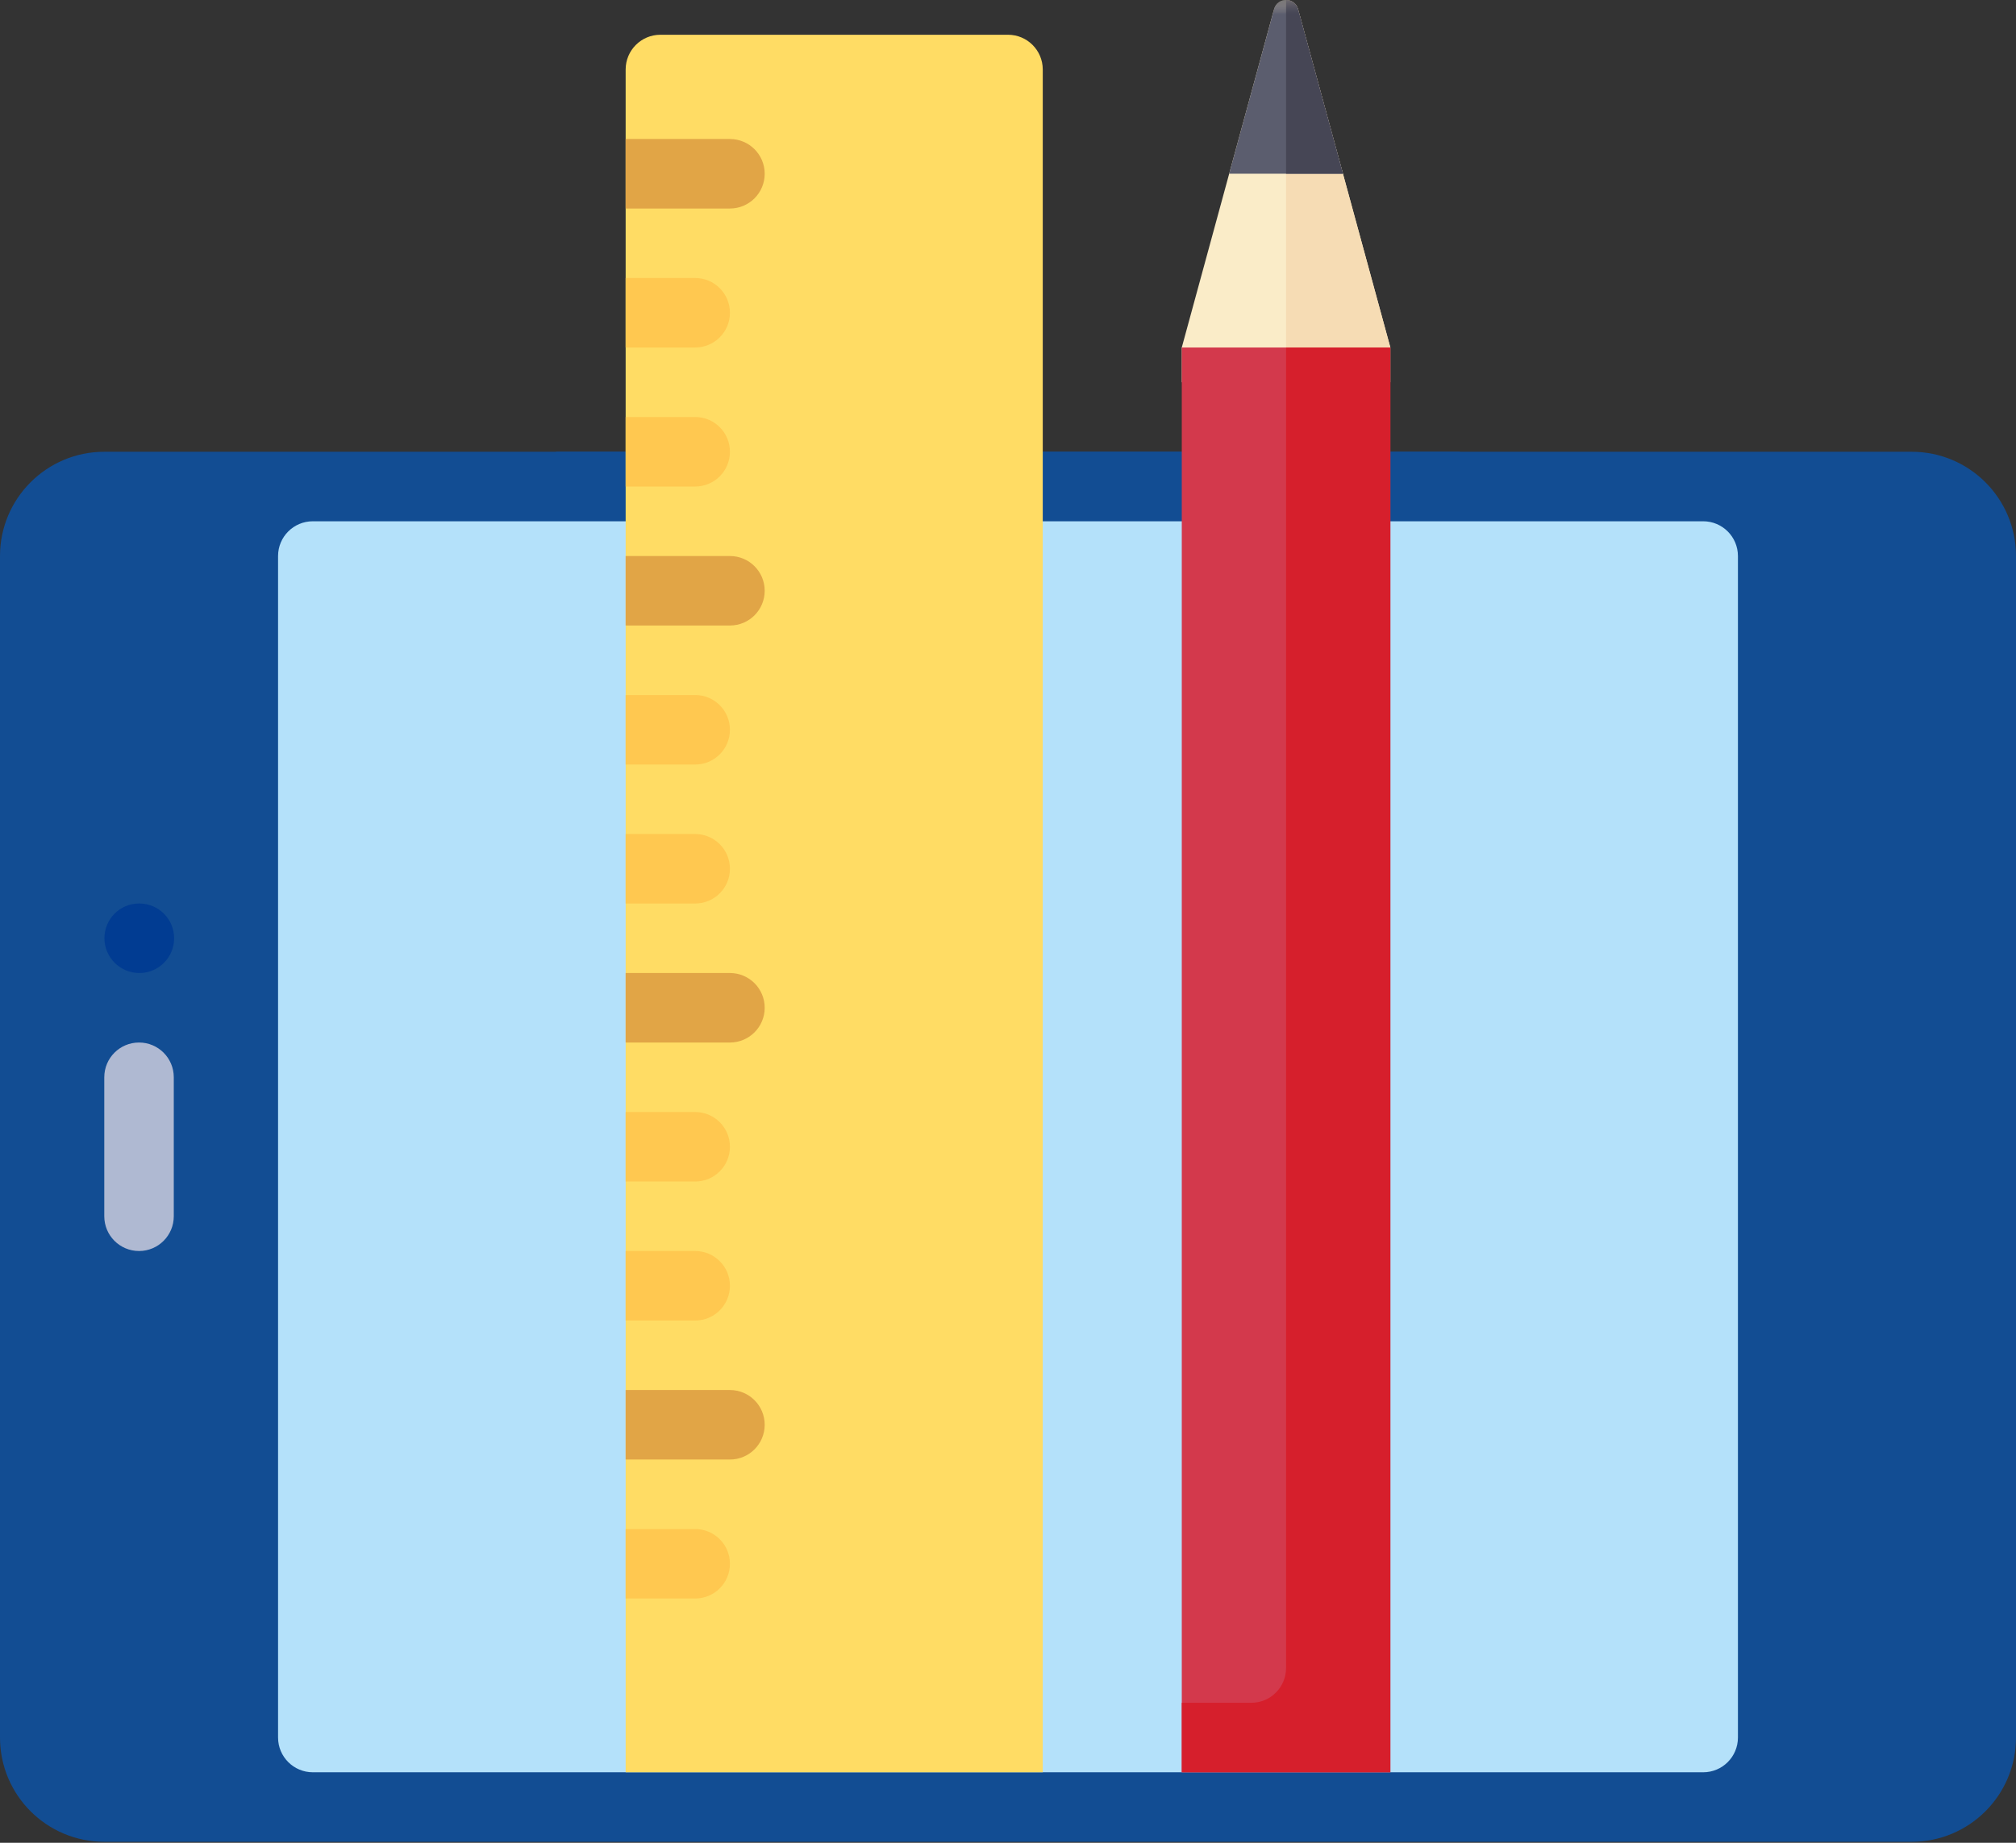 <?xml version="1.0" encoding="UTF-8" standalone="no"?>
<svg width="70px" height="64px" viewBox="0 0 70 64" version="1.1" xmlns="http://www.w3.org/2000/svg" xmlns:xlink="http://www.w3.org/1999/xlink">
    <rect x="0" y="0" width="70" height="64" fill="#333333" stroke="none"/>
    <!-- Generator: Sketch 42 (36781) - http://www.bohemiancoding.com/sketch -->
    <title>Page 1</title>
    <desc>Created with Sketch.</desc>
    <defs>
        <polygon id="path-1" points="0 63.966 70 63.966 70 0 0 0"></polygon>
    </defs>
    <g id="Page-1" stroke="none" stroke-width="1" fill="none" fill-rule="evenodd">
        <g id="tece_main_1280" transform="translate(-1074, -2088)">
            <g id="Преимущества-2" transform="translate(-9, 2055)">
                <g id="Page-1" transform="translate(1083, 33)">
                    <path d="M66.379,15.69 C68.379,15.69 70,17.311 70,19.311 L70,60.345 C70,62.345 68.379,63.966 66.379,63.966 L3.621,63.966 C1.621,63.966 0,62.345 0,60.345 L0,19.311 C0,17.311 1.621,15.69 3.621,15.69 L66.379,15.69 Z" id="Fill-1" fill="#124D93"></path>
                    <mask id="mask-2" fill="white">
                        <use xlink:href="#path-1"></use>
                    </mask>
                    <g id="Clip-4"></g>
                    <polygon id="Fill-3" fill="#124D93" mask="url(#mask-2)" points="19.31 18.104 50.69 18.104 50.69 15.69 19.31 15.69"></polygon>
                    <path d="M59.138,61.552 L10.862,61.552 C10.196,61.552 9.655,61.011 9.655,60.345 L9.655,19.311 C9.655,18.644 10.196,18.104 10.862,18.104 L59.138,18.104 C59.804,18.104 60.345,18.644 60.345,19.311 L60.345,60.345 C60.345,61.012 59.804,61.552 59.138,61.552" id="Fill-5" fill="#B4E1FA" mask="url(#mask-2)"></path>
                    <path d="M22.931,1.207 L35,1.207 C35.667,1.207 36.207,1.748 36.207,2.414 L36.207,61.552 L21.724,61.552 L21.724,2.414 C21.724,1.747 22.265,1.207 22.931,1.207" id="Fill-6" fill="#FFDC64" mask="url(#mask-2)"></path>
                    <path d="M4.828,43.448 C4.16,43.448 3.621,42.908 3.621,42.241 L3.621,37.414 C3.621,36.747 4.16,36.207 4.828,36.207 C5.495,36.207 6.034,36.747 6.034,37.414 L6.034,42.241 C6.034,42.908 5.495,43.448 4.828,43.448" id="Fill-7" fill="#AFB9D2" mask="url(#mask-2)"></path>
                    <path d="M4.839,33.793 C4.172,33.793 3.626,33.253 3.626,32.586 C3.626,31.92 4.16,31.379 4.828,31.379 L4.839,31.379 C5.506,31.379 6.046,31.92 6.046,32.586 C6.046,33.253 5.506,33.793 4.839,33.793" id="Fill-8" fill="#013C92" mask="url(#mask-2)"></path>
                    <path d="M25.345,30.173 C25.345,29.506 24.805,28.966 24.138,28.966 L21.724,28.966 L21.724,31.379 L24.138,31.379 C24.805,31.379 25.345,30.839 25.345,30.173" id="Fill-9" fill="#FFC850" mask="url(#mask-2)"></path>
                    <path d="M25.345,15.69 C25.345,15.023 24.805,14.483 24.138,14.483 L21.724,14.483 L21.724,16.897 L24.138,16.897 C24.805,16.897 25.345,16.356 25.345,15.69" id="Fill-10" fill="#FFC850" mask="url(#mask-2)"></path>
                    <path d="M25.345,10.862 C25.345,10.196 24.805,9.655 24.138,9.655 L21.724,9.655 L21.724,12.069 L24.138,12.069 C24.805,12.069 25.345,11.529 25.345,10.862" id="Fill-11" fill="#FFC850" mask="url(#mask-2)"></path>
                    <path d="M25.345,39.828 C25.345,39.161 24.805,38.621 24.138,38.621 L21.724,38.621 L21.724,41.035 L24.138,41.035 C24.805,41.035 25.345,40.494 25.345,39.828" id="Fill-12" fill="#FFC850" mask="url(#mask-2)"></path>
                    <path d="M21.724,7.242 L25.345,7.242 C26.012,7.242 26.552,6.701 26.552,6.035 C26.552,5.368 26.012,4.828 25.345,4.828 L21.724,4.828 L21.724,7.242 Z" id="Fill-13" fill="#E1A546" mask="url(#mask-2)"></path>
                    <path d="M25.345,25.345 C25.345,24.679 24.805,24.138 24.138,24.138 L21.724,24.138 L21.724,26.552 L24.138,26.552 C24.805,26.552 25.345,26.012 25.345,25.345" id="Fill-14" fill="#FFC850" mask="url(#mask-2)"></path>
                    <path d="M25.345,44.655 C25.345,43.989 24.805,43.448 24.138,43.448 L21.724,43.448 L21.724,45.862 L24.138,45.862 C24.805,45.862 25.345,45.322 25.345,44.655" id="Fill-15" fill="#FFC850" mask="url(#mask-2)"></path>
                    <path d="M25.345,33.793 L21.724,33.793 L21.724,36.207 L25.345,36.207 C26.012,36.207 26.552,35.667 26.552,35 C26.552,34.334 26.012,33.793 25.345,33.793" id="Fill-16" fill="#E1A546" mask="url(#mask-2)"></path>
                    <path d="M25.345,19.311 L21.724,19.311 L21.724,21.724 L25.345,21.724 C26.012,21.724 26.552,21.184 26.552,20.517 C26.552,19.851 26.012,19.311 25.345,19.311" id="Fill-17" fill="#E1A546" mask="url(#mask-2)"></path>
                    <path d="M26.552,49.483 C26.552,48.816 26.012,48.276 25.345,48.276 L21.724,48.276 L21.724,50.69 L25.345,50.69 C26.012,50.69 26.552,50.149 26.552,49.483" id="Fill-18" fill="#E1A546" mask="url(#mask-2)"></path>
                    <path d="M25.345,54.311 C25.345,53.644 24.805,53.104 24.138,53.104 L21.724,53.104 L21.724,55.517 L24.138,55.517 C24.805,55.517 25.345,54.977 25.345,54.311" id="Fill-19" fill="#FFC850" mask="url(#mask-2)"></path>
                    <path d="M45.071,0.318 C44.956,-0.106 44.355,-0.106 44.239,0.318 L41.034,12.068 L41.034,13.276 L48.276,13.276 L48.276,12.068 L45.071,0.318 Z" id="Fill-20" fill="#FAECC8" mask="url(#mask-2)"></path>
                    <polygon id="Fill-21" fill="#D3394C" mask="url(#mask-2)" points="41.034 61.552 48.276 61.552 48.276 12.069 41.034 12.069"></polygon>
                    <path d="M48.276,12.068 L48.276,12.068 L45.071,0.318 C45.013,0.106 44.834,0 44.655,0 L44.655,12.068 L48.276,12.068 Z" id="Fill-22" fill="#F6DCB4" mask="url(#mask-2)"></path>
                    <path d="M46.63,6.033 L45.071,0.318 C44.956,-0.106 44.355,-0.106 44.239,0.318 L42.68,6.033 L46.63,6.033 Z" id="Fill-23" fill="#5B5D6E" mask="url(#mask-2)"></path>
                    <path d="M46.63,6.033 L45.071,0.318 C45.013,0.106 44.834,0 44.655,0 L44.655,6.033 L46.63,6.033 Z" id="Fill-24" fill="#464655" mask="url(#mask-2)"></path>
                    <path d="M44.655,12.068 L44.655,57.931 C44.655,58.598 44.115,59.138 43.448,59.138 L41.034,59.138 L41.034,61.552 L48.276,61.552 L48.276,12.068 L44.655,12.068 Z" id="Fill-25" fill="#D61F2C" mask="url(#mask-2)"></path>
                </g>
            </g>
        </g>
    </g>
</svg>